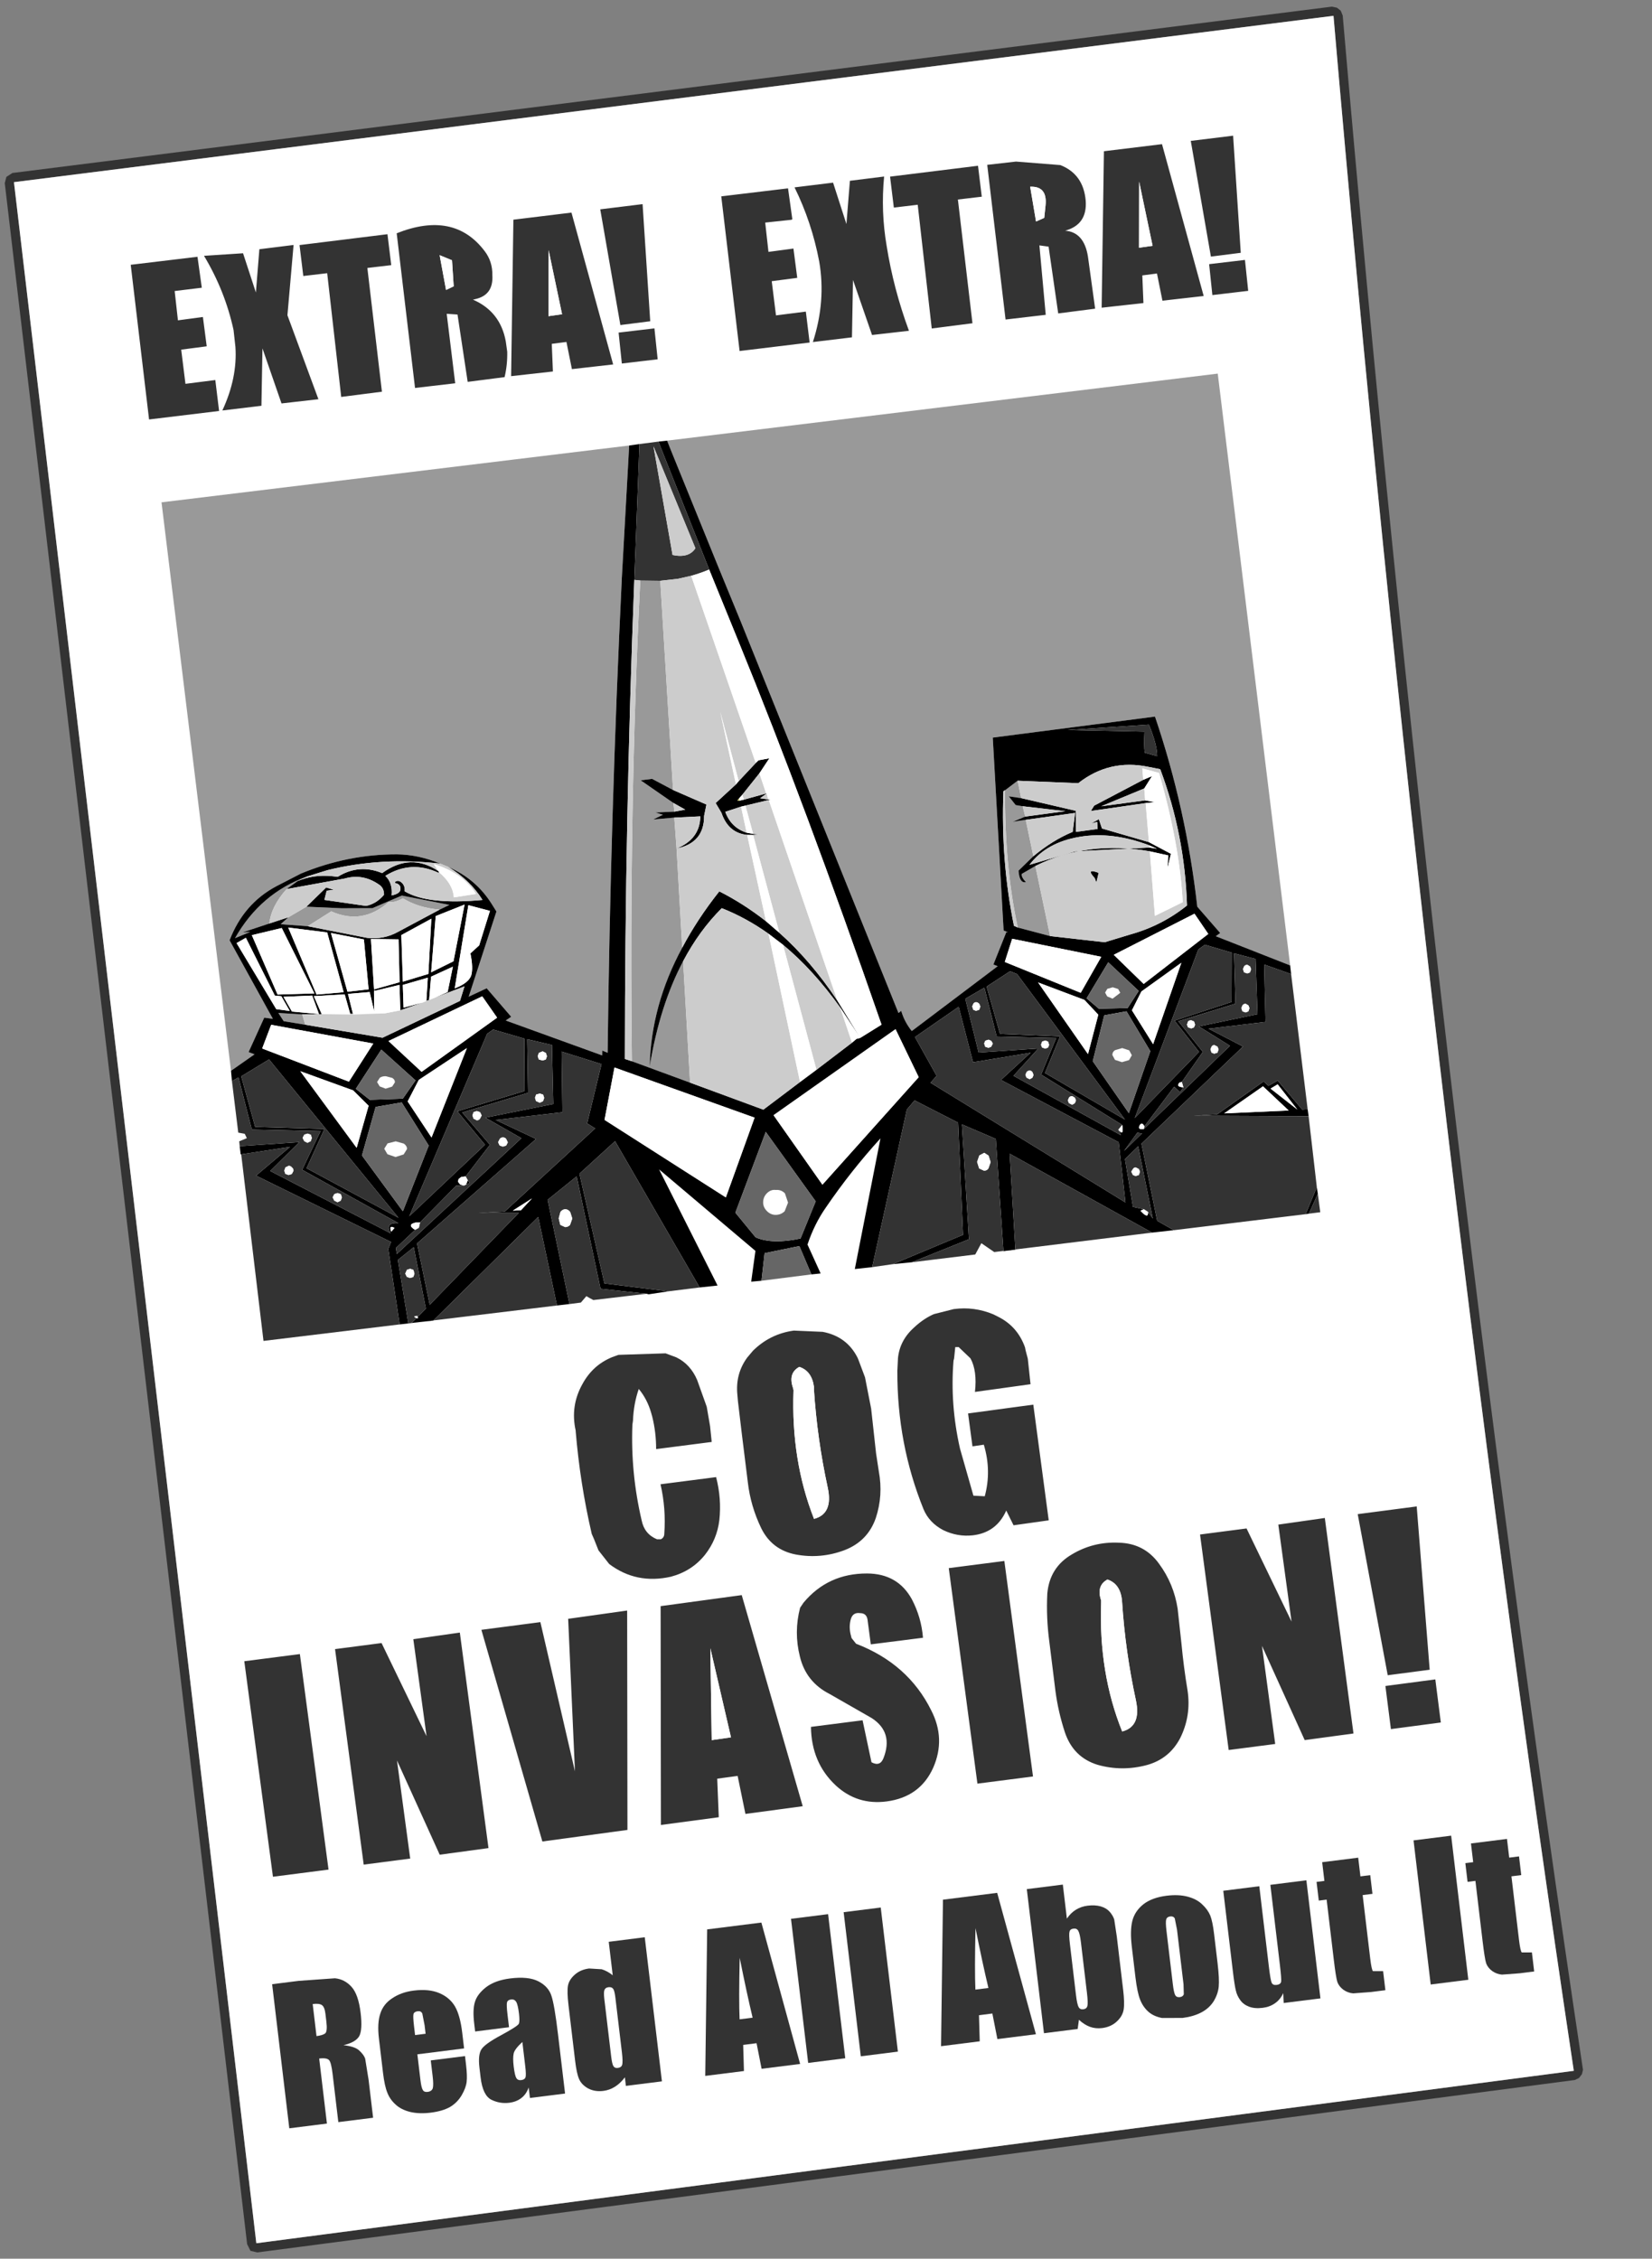 <?xml version="1.0" encoding="UTF-8" standalone="no"?>
<svg xmlns:xlink="http://www.w3.org/1999/xlink" height="208.6px" width="152.55px" xmlns="http://www.w3.org/2000/svg">
  <rect width="100%" height="100%" fill="#808080" stroke="none"/>
  <g transform="matrix(1.0, 0.0, 0.0, 1.0, 73.5, 100.0)">
    <use height="179.5" transform="matrix(-1.134, 0.041, 0.041, 1.134, 65.767, -99.975)" width="122.8" xlink:href="#sprite0"/>
    <use height="28.0" transform="matrix(1, 0.018, -0.018, 1, -61.181, -89.296)" width="103.2" xlink:href="#sprite1"/>
    <use height="50.35" transform="matrix(1.047, 0.004, -0.004, 1.047, -50.816, 20.598)" width="105.55" xlink:href="#sprite2"/>
    <use height="90.55" transform="matrix(1, 0.014, -0.014, 1, -58.4, -66.858)" width="107.9" xlink:href="#sprite3"/>
    <use height="13.65" transform="matrix(0.992, -0.125, 0.118, 0.991, -48.37, 83.228)" width="126.8" xlink:href="#text0"/>
  </g>
  <defs>
    <g id="sprite0" transform="matrix(1.0, 0.0, 0.0, 1.0, 61.4, 89.75)">
      <use height="179.5" transform="matrix(1.0, 0.0, 0.0, 1.0, -61.4, -89.75)" width="122.8" xlink:href="#shape0"/>
    </g>
    <g id="shape0" transform="matrix(1.0, 0.0, 0.0, 1.0, 61.4, 89.75)">
      <path d="M61.25 -79.8 L61.4 -79.3 47.75 89.05 47.5 89.6 46.95 89.75 -60.7 79.6 -61.05 79.45 -61.3 79.15 -61.4 78.8 Q-52.25 -2.0 -47.9 -89.0 L-47.75 -89.4 -47.45 -89.65 -47.05 -89.75 60.75 -80.1 61.25 -79.8 M60.65 -79.35 L-47.15 -89.0 Q-51.5 -1.95 -60.65 78.85 L47.0 89.0 60.65 -79.35" fill="#333333" fill-rule="evenodd" stroke="none"/>
      <path d="M60.65 -79.35 L47.0 89.0 -60.65 78.85 Q-51.5 -1.95 -47.15 -89.0 L60.65 -79.35" fill="#ffffff" fill-rule="evenodd" stroke="none"/>
    </g>
    <g id="sprite1" transform="matrix(1.0, 0.0, 0.0, 1.0, 51.6, 14.0)">
      <use height="28.0" transform="matrix(1.0, 0.0, 0.0, 1.0, -51.6, -14.0)" width="103.2" xlink:href="#shape1"/>
    </g>
    <g id="shape1" transform="matrix(1.0, 0.0, 0.0, 1.0, 51.6, 14.0)">
      <path d="M51.6 0.3 L48.3 0.75 47.95 -2.1 51.25 -2.55 51.6 0.3 M50.85 -3.2 L48.1 -2.8 46.05 -13.45 49.95 -14.0 50.85 -3.2 M31.9 -5.75 L32.65 -6.1 32.75 -7.25 Q32.9 -9.05 31.3 -8.95 L31.9 -5.75 M34.05 -11.0 Q36.2 -10.2 36.45 -7.75 36.65 -5.55 34.6 -4.95 36.35 -4.85 36.75 -2.6 L37.5 2.2 34.1 2.7 33.1 -3.45 32.25 -3.55 32.95 2.85 29.25 3.35 27.3 -10.9 29.95 -11.25 34.05 -11.0 M43.4 -13.1 L47.5 0.85 43.7 1.35 43.15 -1.15 41.8 -0.95 41.95 1.6 38.1 2.1 38.05 -12.35 43.4 -13.1 M17.8 -9.65 Q17.55 -6.4 18.15 -3.25 18.85 0.7 20.35 4.55 L16.95 5.0 15.1 -0.05 15.1 5.25 11.5 5.75 Q12.65 1.95 11.95 -1.7 11.2 -5.3 9.55 -8.5 L13.1 -9.0 14.4 -5.2 14.65 -9.2 17.8 -9.65 M18.75 -6.8 L18.35 -9.65 26.45 -10.8 26.85 -7.95 24.65 -7.65 26.2 3.75 22.45 4.3 20.95 -7.1 18.75 -6.8 M9.3 -5.5 L6.9 -5.2 7.25 -2.5 9.55 -2.85 9.95 -0.15 7.6 0.2 8.05 3.35 10.8 2.95 11.2 5.8 4.75 6.7 2.8 -7.55 8.95 -8.4 9.4 -5.55 9.3 -5.5 M42.7 -3.7 L41.35 -9.6 41.45 -3.5 42.7 -3.7 M-4.45 -6.7 L-3.55 4.1 -6.3 4.5 -8.35 -6.15 -4.45 -6.7 M-12.6 6.35 L-12.45 8.9 -16.3 9.4 -16.35 -5.05 -11.0 -5.8 -6.9 8.15 -10.7 8.65 -11.25 6.15 -12.6 6.35 M-19.75 2.35 L-19.95 2.4 Q-17.4 3.45 -16.85 6.2 L-16.7 7.15 Q-16.65 8.35 -16.9 9.5 L-20.3 10.0 -21.35 3.8 -22.35 3.75 -21.45 10.15 -25.15 10.65 -27.1 -3.6 Q-21.85 -5.8 -18.95 -2.1 -18.2 -1.15 -18.2 0.1 -18.05 1.95 -19.75 2.35 M-13.05 -2.3 L-12.95 3.8 -11.7 3.6 -13.05 -2.3 M-29.75 -0.35 L-28.2 11.05 -31.95 11.6 -33.45 0.2 -35.65 0.5 -36.05 -2.35 -27.95 -3.5 -27.55 -0.65 -29.75 -0.35 M-22.45 1.55 L-21.75 1.2 -21.95 -1.2 -23.1 -1.65 -22.45 1.55 M-3.15 4.75 L-2.8 7.6 -6.1 8.05 -6.45 5.2 -3.15 4.75 M-37.05 4.15 L-34.05 11.85 -37.45 12.3 -39.3 7.25 -39.3 12.55 -42.9 13.05 Q-41.55 10.0 -41.8 7.15 L-42.0 5.6 Q-42.85 2.0 -44.85 -1.2 L-41.25 -1.5 -40.0 2.1 -39.75 -1.9 -36.6 -2.35 -37.05 4.15 M-44.85 4.45 L-44.45 7.15 -46.8 7.5 -46.35 10.65 -43.6 10.25 -43.2 13.1 -49.65 14.0 -51.6 -0.25 -45.45 -1.1 -45.0 1.75 -47.5 2.1 -47.15 4.8 -44.85 4.45" fill="#333333" fill-rule="evenodd" stroke="none"/>
      <path d="M31.9 -5.75 L31.3 -8.95 Q32.9 -9.05 32.75 -7.25 L32.65 -6.1 31.9 -5.75 M42.7 -3.7 L41.45 -3.5 41.35 -9.6 42.7 -3.7 M-13.05 -2.3 L-11.7 3.6 -12.95 3.8 -13.05 -2.3 M-22.45 1.55 L-23.1 -1.65 -21.95 -1.2 -21.75 1.2 -22.45 1.55" fill="#ffffff" fill-rule="evenodd" stroke="none"/>
    </g>
    <g id="sprite2" transform="matrix(1.0, 0.0, 0.0, 1.0, 52.75, 25.15)">
      <use height="50.35" transform="matrix(1.0, 0.0, 0.0, 1.0, -52.75, -25.15)" width="105.55" xlink:href="#shape2"/>
    </g>
    <g id="shape2" transform="matrix(1.0, 0.0, 0.0, 1.0, 52.75, 25.15)">
      <path d="M42.5 -6.8 L45.1 12.2 40.8 12.8 37.0 4.5 38.2 13.15 34.1 13.7 31.5 -5.3 35.6 -5.85 39.6 2.35 38.4 -6.2 42.5 -6.8 M50.6 -7.85 L51.8 6.55 48.1 7.05 45.4 -7.15 50.6 -7.85 M7.95 -24.65 L9.7 -25.1 Q11.5 -25.35 13.2 -24.65 L13.7 -24.4 Q15.35 -23.55 16.0 -21.75 L16.05 -21.5 16.25 -20.75 16.5 -18.5 11.6 -17.8 Q11.8 -19.65 11.2 -20.75 L11.1 -20.85 10.15 -21.75 9.85 -21.75 9.75 -20.75 9.7 -20.55 Q9.4 -16.7 10.3 -12.8 L11.5 -8.65 12.5 -8.6 Q13.1 -10.85 12.4 -13.15 L11.4 -13.0 11.0 -15.9 16.75 -16.7 18.15 -6.5 15.05 -6.05 14.4 -7.35 Q13.55 -5.4 11.45 -5.15 10.1 -5.0 8.85 -5.6 7.6 -6.25 7.1 -7.45 4.75 -13.2 4.75 -19.6 L4.75 -19.65 4.8 -20.75 Q4.95 -22.35 6.25 -23.5 7.05 -24.25 7.95 -24.65 M-4.4 -17.85 Q-4.6 -11.7 -2.55 -6.55 -0.85 -7.0 -1.35 -9.3 -2.3 -13.6 -2.6 -17.95 L-2.6 -18.2 Q-2.8 -19.6 -3.9 -19.95 -4.9 -19.4 -4.45 -18.1 L-4.4 -17.9 -4.4 -17.85 M1.35 -20.5 L1.9 -19.05 2.45 -16.3 2.9 -12.35 3.15 -10.75 Q3.55 -8.65 2.9 -6.65 2.2 -4.6 0.15 -3.8 -1.95 -3.0 -4.15 -3.4 -6.25 -3.8 -7.2 -5.7 -8.15 -7.65 -8.4 -9.75 L-8.95 -14.05 -9.3 -16.9 -9.35 -17.45 Q-9.55 -19.3 -8.5 -20.75 L-8.0 -21.35 Q-6.5 -22.85 -4.4 -23.15 L-1.85 -23.05 Q0.3 -22.65 1.25 -20.75 L1.35 -20.5 M23.35 -1.3 Q22.35 -0.75 22.8 0.55 L22.8 0.75 Q22.6 6.95 24.7 12.1 26.4 11.65 25.9 9.35 24.95 5.05 24.65 0.7 24.55 -0.9 23.35 -1.3 M29.9 4.35 Q30.1 6.4 30.45 8.45 30.8 10.7 29.8 12.7 28.85 14.5 26.9 15.05 24.7 15.65 22.55 15.05 20.4 14.4 19.65 12.2 19.05 10.4 18.8 8.55 L18.25 4.25 Q17.95 2.1 18.05 -0.05 18.25 -2.35 20.2 -3.5 22.1 -4.65 24.35 -4.55 26.6 -4.5 27.9 -2.7 29.2 -0.95 29.55 1.25 L29.9 4.35 M11.95 16.75 L9.35 -2.25 14.25 -2.9 16.85 16.1 11.95 16.75 M6.1 0.5 Q6.95 2.1 7.1 3.9 L2.5 4.5 2.2 2.3 Q2.1 1.75 1.55 1.75 0.85 1.65 0.7 2.4 0.55 3.05 0.75 3.75 L0.8 3.95 1.2 4.45 Q5.8 6.2 7.85 10.3 9.15 12.8 8.05 15.35 6.9 17.95 3.95 18.35 1.35 18.7 -0.55 16.95 -2.7 14.95 -2.75 11.8 L1.8 11.2 2.6 14.9 Q3.35 15.3 3.65 14.55 4.55 12.25 2.6 11.0 L-1.1 8.9 Q-3.2 7.85 -3.75 5.6 -4.3 3.45 -3.75 1.3 L-3.45 0.85 Q-1.3 -1.75 2.15 -1.75 4.85 -1.75 6.1 0.5 M-8.5 19.5 L-9.2 16.15 -11.0 16.4 -10.85 19.8 -15.95 20.5 -16.05 1.2 -8.9 0.2 -3.45 18.8 -8.5 19.5 M52.8 11.2 L48.4 11.8 47.9 8.0 52.3 7.4 52.8 11.2 M-12.9 -18.75 L-12.05 -16.4 -11.75 -14.7 -11.6 -13.3 -16.5 -12.65 Q-16.5 -14.1 -16.85 -15.5 L-16.95 -15.85 Q-17.3 -17.05 -18.05 -17.95 -18.5 -16.65 -18.55 -15.15 L-18.6 -14.8 Q-18.75 -10.55 -17.75 -6.35 -17.5 -5.15 -16.4 -4.7 L-16.05 -4.7 Q-15.75 -4.85 -15.75 -5.2 -15.6 -7.4 -16.1 -9.55 L-11.2 -10.2 Q-10.7 -8.3 -10.9 -6.4 -11.1 -4.7 -12.15 -3.35 -13.3 -1.9 -15.15 -1.4 -18.2 -0.7 -20.6 -2.5 L-21.55 -3.7 -21.95 -4.7 -22.15 -5.15 Q-23.2 -9.6 -23.6 -14.2 L-23.6 -14.25 Q-24.1 -16.45 -23.0 -18.4 -22.1 -20.05 -20.4 -20.75 L-19.85 -20.95 -15.7 -21.1 -14.75 -20.75 Q-13.5 -20.15 -12.9 -18.75 M-52.75 6.2 L-47.85 5.55 -45.25 24.55 -50.15 25.2 -52.75 6.2 M-19.0 1.6 L-18.9 20.95 -26.4 22.0 -31.85 3.35 -26.65 2.65 -23.55 15.8 -24.2 2.35 -19.0 1.6 M-9.8 12.75 L-11.65 4.9 -11.5 13.0 -9.8 12.75 M-40.65 4.55 L-36.65 12.75 -37.85 4.2 -33.75 3.6 -31.15 22.6 -35.45 23.2 -39.25 14.9 -38.05 23.55 -42.15 24.1 -44.75 5.1 -40.65 4.55" fill="#333333" fill-rule="evenodd" stroke="none"/>
      <path d="M-4.4 -17.85 L-4.4 -17.9 -4.45 -18.1 Q-4.9 -19.4 -3.9 -19.95 -2.8 -19.6 -2.6 -18.2 L-2.6 -17.95 Q-2.3 -13.6 -1.35 -9.3 -0.85 -7.0 -2.55 -6.55 -4.6 -11.7 -4.4 -17.85 M23.35 -1.3 Q24.55 -0.9 24.65 0.7 24.95 5.05 25.9 9.35 26.4 11.65 24.7 12.1 22.6 6.95 22.8 0.75 L22.8 0.55 Q22.35 -0.75 23.35 -1.3 M-9.8 12.75 L-11.5 13.0 -11.65 4.9 -9.8 12.75" fill="#ffffff" fill-rule="evenodd" stroke="none"/>
    </g>
    <g id="sprite3" transform="matrix(1.0, 0.0, 0.0, 1.0, 53.95, 45.3)">
      <use height="90.55" transform="matrix(1.0, 0.0, 0.0, 1.0, -53.95, -45.3)" width="107.9" xlink:href="#shape3"/>
    </g>
    <g id="shape3" transform="matrix(1.0, 0.0, 0.0, 1.0, 53.95, 45.3)">
      <path d="M50.85 9.25 L43.95 6.65 44.35 6.35 42.2 3.95 Q41.05 -5.1 38.05 -13.55 L23.1 -11.4 24.35 6.4 24.75 6.55 24.6 6.55 23.45 9.55 23.85 9.7 16.0 15.8 Q15.35 15.0 15.05 14.1 L15.0 13.95 14.75 14.15 -0.3 -21.75 -2.5 -26.9 -7.0 -37.55 -7.35 -38.4 43.4 -45.3 50.85 9.25 M-4.4 20.85 L-9.8 18.95 Q-10.4 -4.4 -9.65 -25.45 L-7.8 -25.45 -6.35 -6.15 -8.3 -7.15 -9.35 -7.0 -6.3 -4.95 -6.2 -4.15 -7.95 -4.05 -7.25 -3.85 -8.15 -3.4 -6.2 -3.6 -5.95 -0.75 -5.3 8.4 Q-8.1 13.75 -8.15 19.4 -7.3 13.75 -5.2 9.65 L-4.4 20.85 M-10.85 -37.9 L-10.9 -36.6 -11.35 -25.75 Q-12.1 -3.9 -12.05 18.2 L-12.55 18.0 -12.55 18.45 -21.5 15.35 -21.0 15.0 -23.3 12.4 -24.95 13.2 -22.5 5.3 -22.95 4.6 Q-24.45 2.3 -27.0 1.25 L-27.75 0.95 Q-29.75 0.15 -31.75 0.15 -36.3 0.2 -40.6 2.05 L-42.85 3.25 Q-45.85 4.9 -47.1 8.3 L-43.0 15.5 -43.8 15.4 -45.2 18.6 -44.65 18.8 -46.8 20.35 -53.95 -32.05 -10.85 -37.9 M-40.9 2.75 L-41.9 3.5 Q-43.3 5.1 -43.45 6.7 L-45.9 7.55 -45.2 7.5 -46.6 8.1 Q-44.3 3.9 -40.0 2.3 L-40.9 2.75 M-40.05 5.1 L-36.8 5.2 -33.95 5.15 -31.25 3.95 -26.85 4.75 -27.75 5.2 Q-29.75 5.05 -31.15 4.2 -31.95 4.65 -32.45 4.55 -34.85 6.75 -37.75 5.5 L-39.9 6.9 -42.4 6.75 -41.7 6.1 -40.05 5.1 M28.65 6.85 L25.65 6.1 Q24.35 0.45 24.3 -6.55 L25.45 -7.45 25.8 -5.85 24.65 -6.0 25.3 -5.2 25.95 -5.1 26.2 -4.15 25.05 -3.65 26.25 -3.85 27.0 -0.5 25.65 0.85 Q25.75 2.05 26.35 1.9 25.9 1.45 25.95 1.15 L27.2 0.4 28.65 6.85 M-40.0 16.0 L-42.0 15.7 -42.5 14.95 -40.3 15.05 -40.0 16.0 M-5.95 -0.75 L-6.0 -0.75 -5.95 -0.75" fill="#999999" fill-rule="evenodd" stroke="none"/>
      <path d="M30.0 -12.2 L37.1 -12.15 Q37.05 -10.85 37.15 -10.2 L38.3 -9.9 Q38.3 -10.9 37.5 -12.8 L30.0 -12.2 M-7.35 -38.4 L-7.0 -37.55 -2.5 -26.9 -0.3 -21.75 14.75 14.15 15.0 13.95 15.05 14.1 Q15.35 15.0 16.0 15.8 L23.85 9.7 23.45 9.55 24.6 6.55 24.75 6.55 24.35 6.4 23.1 -11.4 38.05 -13.55 Q41.05 -5.1 42.2 3.95 L44.35 6.35 43.95 6.65 50.85 9.25 50.95 10.05 48.45 9.2 48.65 14.5 43.4 15.2 46.6 16.8 37.35 25.9 38.9 33.0 40.45 33.85 38.45 34.1 25.2 27.0 25.85 35.85 24.75 36.0 23.9 25.65 20.75 24.35 21.55 34.95 16.3 37.15 14.55 37.35 21.0 34.55 20.4 24.2 16.35 22.2 15.65 23.05 12.65 37.65 11.05 37.85 13.25 25.75 Q10.55 28.8 8.3 32.2 7.25 33.75 6.65 35.65 L7.9 38.3 7.05 38.4 5.9 35.8 2.7 36.5 2.45 39.05 1.5 39.15 1.85 36.3 -7.15 28.9 -1.6 39.55 -3.25 39.75 -11.25 26.35 -14.5 29.4 -12.05 39.5 -6.15 40.15 -7.95 40.45 -8.15 40.4 -12.4 40.0 -14.75 29.65 -17.4 31.85 -15.25 41.45 -16.4 41.6 -18.25 33.45 -27.8 43.15 -29.8 43.4 -29.35 42.95 Q-29.15 43.0 -29.25 42.85 L-28.5 42.05 -29.7 36.4 -31.15 37.6 -30.1 43.45 -30.9 43.55 -32.05 36.6 -31.8 35.95 -44.35 30.0 -41.25 27.3 -45.75 28.05 -45.8 28.05 -45.9 27.3 -40.4 26.85 -43.05 29.55 -31.85 35.15 Q-32.45 34.15 -31.15 34.2 L-40.1 29.4 -38.45 25.8 -44.8 25.75 -46.1 20.95 -46.7 21.3 -46.8 20.35 -44.65 18.8 -45.2 18.6 -43.8 15.4 -43.0 15.5 -47.1 8.3 Q-45.85 4.9 -42.85 3.25 L-40.6 2.05 Q-36.3 0.2 -31.75 0.15 -29.75 0.15 -27.75 0.95 -33.2 0.4 -38.15 1.7 L-40.0 2.3 Q-44.3 3.9 -46.6 8.1 L-45.2 7.5 -45.9 7.55 -43.45 6.7 -41.7 6.1 -42.4 6.75 -39.9 6.9 -34.4 7.9 Q-32.85 8.05 -31.55 7.3 L-27.75 5.2 -26.85 4.75 -31.25 3.95 -33.95 5.15 -36.8 5.2 -40.05 5.1 -38.25 3.3 -37.55 3.5 -38.2 3.6 -38.4 4.45 -34.55 4.95 Q-33.6 4.75 -32.9 3.9 -32.9 3.25 -33.4 2.95 -34.9 1.95 -36.55 2.45 L-41.9 3.5 -40.9 2.75 Q-39.45 2.1 -37.7 2.25 L-37.2 2.3 Q-35.25 1.05 -33.1 1.9 -30.5 -0.05 -27.9 1.65 L-27.85 1.75 -27.9 1.8 Q-30.45 0.65 -32.8 2.15 -32.1 2.8 -32.2 3.95 -31.5 3.8 -31.4 3.45 -31.3 2.9 -31.9 2.8 L-31.9 2.7 Q-31.65 2.5 -31.35 2.7 -30.95 3.0 -31.0 3.55 -28.85 4.8 -23.8 4.25 -24.95 2.45 -27.0 1.25 -24.45 2.3 -22.95 4.6 L-22.5 5.3 -24.95 13.2 -23.3 12.4 -21.0 15.0 -21.5 15.35 -12.55 18.45 -12.55 18.0 -12.05 18.2 Q-12.1 -3.9 -11.35 -25.75 L-10.9 -36.6 -10.85 -37.9 -9.9 -38.05 -10.1 -29.45 -10.2 -25.5 Q-10.75 -3.35 -10.45 18.75 L-9.8 18.95 -4.4 20.85 2.4 23.25 5.75 20.65 7.25 19.5 10.5 16.95 10.9 16.6 11.25 16.5 13.2 15.25 Q5.9 -4.9 -0.5 -19.95 L-3.3 -26.55 -7.8 -37.45 -8.15 -38.3 -7.35 -38.4 M2.3 -5.95 L1.7 -5.5 2.45 -5.4 2.7 -5.4 2.5 -5.35 0.35 -4.8 -0.05 -4.7 -1.5 -4.2 Q-0.95 -2.75 0.5 -2.3 L1.1 -2.2 1.65 -2.15 1.1 -2.1 0.55 -2.1 Q-1.2 -2.25 -1.85 -4.1 L-2.4 -5.0 -0.55 -6.75 -0.3 -7.05 1.25 -8.75 1.5 -9.0 2.5 -9.2 1.6 -7.8 0.05 -5.8 -0.25 -5.45 -0.4 -5.25 -0.2 -5.25 0.2 -5.35 2.25 -5.95 2.3 -5.95 M2.4 5.85 L3.65 6.9 Q6.6 9.45 9.1 13.1 L11.25 16.5 9.35 13.7 Q6.8 10.25 4.0 8.0 L2.65 7.0 Q0.55 5.55 -1.7 4.7 -3.75 6.8 -5.2 9.65 -7.3 13.75 -8.15 19.4 -8.1 13.75 -5.3 8.4 -3.95 5.75 -1.95 3.15 0.3 4.25 2.4 5.85 M28.65 6.85 L33.7 7.35 36.05 6.6 Q38.95 5.75 41.25 3.85 40.95 -2.7 38.6 -8.7 L37.5 -8.9 Q33.9 -9.6 31.05 -7.3 L25.45 -7.45 24.3 -6.55 24.2 -6.5 24.15 -6.45 Q24.0 0.05 25.3 5.95 L25.65 6.1 28.65 6.85 M25.8 -5.85 L30.85 -4.75 30.9 -2.8 32.9 -3.1 32.85 -3.75 32.3 -3.6 33.0 -4.0 33.3 -3.15 37.65 -1.95 39.7 -0.9 39.4 0.4 39.45 -0.75 37.75 -1.1 Q31.95 -2.05 27.2 0.4 L25.95 1.15 Q25.9 1.45 26.35 1.9 25.75 2.05 25.65 0.85 L27.0 -0.5 Q28.75 -2.0 30.6 -2.8 L30.8 -4.55 26.25 -3.85 25.05 -3.65 26.2 -4.15 29.9 -4.7 25.95 -5.1 25.3 -5.2 24.65 -6.0 25.8 -5.85 M37.3 -5.55 L32.25 -4.75 32.55 -5.25 37.05 -7.7 37.85 -8.05 37.15 -6.9 33.2 -5.2 37.25 -5.8 38.15 -5.65 37.3 -5.55 M32.85 1.85 L32.7 1.45 Q31.8 0.5 33.05 0.95 L32.85 1.85 M37.7 -1.45 L38.4 -1.35 37.7 -1.65 Q34.25 -2.9 31.25 -2.35 28.2 -1.8 26.65 0.3 L30.85 -1.0 37.7 -1.45 M25.0 10.15 L22.85 11.6 24.15 15.95 29.7 16.1 28.35 19.5 35.8 23.7 25.65 10.4 25.0 10.15 M24.5 9.3 L31.55 12.05 33.4 8.7 25.15 7.15 24.5 9.3 M33.25 13.5 L35.9 13.4 36.9 11.8 34.05 9.2 32.1 12.55 33.25 13.5 M31.9 12.7 L27.6 11.15 32.3 17.7 33.2 14.05 31.9 12.7 M35.8 13.7 L33.75 14.1 32.75 18.35 36.15 23.1 38.05 17.35 35.8 13.7 M34.55 8.5 L37.35 11.15 43.25 6.45 41.95 4.6 34.55 8.5 M40.8 9.15 L37.15 11.85 36.3 13.6 38.3 16.7 40.8 9.15 M35.55 24.2 L28.0 19.65 29.35 16.25 23.85 16.2 22.65 11.7 20.9 12.75 22.2 17.7 27.7 17.25 25.45 19.8 35.45 25.15 35.2 24.65 Q35.75 25.3 35.55 24.2 M45.45 8.15 L42.95 7.45 42.35 7.9 36.7 23.55 42.55 17.35 40.25 14.5 45.5 12.7 45.45 8.15 M37.55 24.55 L45.4 16.75 42.5 15.0 47.9 13.8 47.65 8.7 45.65 8.2 45.85 12.85 40.6 14.55 42.9 17.35 41.0 20.15 40.8 20.2 Q40.4 20.6 41.15 20.65 L40.85 21.1 40.3 20.6 37.6 24.3 Q37.4 23.9 37.2 24.15 36.9 24.65 37.55 24.55 M-39.2 13.1 L-42.3 7.1 -45.05 7.8 -42.6 13.25 -39.2 13.1 M-42.05 13.45 L-41.25 14.8 -38.75 15.0 -39.4 13.3 -42.05 13.45 M-42.85 13.35 L-45.6 8.05 -46.45 8.55 -42.7 14.6 -41.45 14.75 -42.25 13.4 -42.85 13.35 M-6.35 -6.15 L-3.25 -4.85 -3.45 -3.8 Q-3.4 -1.3 -5.95 -0.75 -3.8 -1.65 -3.8 -3.75 L-6.2 -3.6 -8.15 -3.4 -7.25 -3.85 -7.95 -4.05 -6.2 -4.15 -5.2 -4.35 -6.3 -4.95 -9.35 -7.0 -8.3 -7.15 -6.35 -6.15 M-37.75 7.5 L-36.15 12.9 -34.2 12.65 -34.7 8.05 -37.75 7.5 M-31.25 14.55 L-31.35 12.2 -33.7 12.8 -33.7 12.95 -33.65 14.7 -34.1 12.9 -36.1 13.1 -35.6 15.0 -32.7 14.85 -40.3 15.05 -42.5 14.95 -42.0 15.7 -40.0 16.0 -32.85 17.1 -25.75 13.6 -25.35 12.25 -28.1 13.35 -26.9 12.8 -26.45 10.45 -28.45 11.4 -28.6 13.55 -28.85 13.65 -28.75 11.5 -31.05 12.2 -30.95 14.3 -29.2 13.8 -31.25 14.55 M-36.5 12.95 L-38.1 7.45 -41.7 7.05 -39.0 13.2 -36.5 12.95 M-33.7 12.75 L-33.7 12.8 -33.6 12.7 -33.7 12.75 M-31.35 11.95 L-31.5 8.0 -34.05 8.0 -33.7 12.65 -31.35 11.95 M-31.05 11.9 L-28.7 11.15 -28.5 6.05 -31.25 7.6 -31.05 11.9 M-28.1 5.8 L-28.45 11.0 -26.4 9.95 -25.45 4.7 -28.1 5.8 M-24.85 9.2 L-24.05 8.45 -23.1 5.25 -25.1 4.75 -26.25 12.45 Q-25.0 11.95 -24.75 11.25 -24.55 10.55 -24.85 9.2 M-5.95 -0.75 L-6.0 -0.75 -5.95 -0.75 M-39.25 13.35 L-38.5 15.0 -35.85 15.0 -36.4 13.15 -39.25 13.35 M-29.6 34.8 L-31.35 36.5 -31.25 37.05 -19.9 26.2 -23.25 24.35 -17.0 23.0 -17.2 17.55 -19.5 17.05 -19.35 22.0 -25.4 23.9 -22.8 26.85 -25.0 29.8 -25.4 29.85 -25.65 30.05 -25.7 30.3 -25.5 30.55 -25.15 30.65 -25.85 30.65 -29.15 34.1 -29.45 34.1 Q-30.45 34.3 -29.6 34.8 M-24.8 30.15 L-24.6 30.4 -24.95 30.55 -24.8 30.15 M-16.3 18.15 L-16.15 23.75 -22.3 24.55 -18.55 26.25 -29.4 36.05 -28.15 41.7 -20.05 33.1 -23.8 33.15 -21.35 33.0 -13.1 25.2 -13.85 24.75 -12.6 19.25 -16.3 18.15 M-12.25 24.4 L-0.95 31.4 1.6 24.0 -11.4 19.55 -12.25 24.4 M-19.75 17.0 L-22.65 16.2 -23.2 16.6 -30.15 33.55 -23.25 26.85 -25.85 23.8 -19.7 21.85 -19.75 17.0 M-32.3 17.4 L-29.2 20.2 -22.3 15.1 -23.7 13.15 -32.3 17.4 M-28.2 26.25 L-25.05 17.95 -29.45 20.95 -30.45 22.95 -28.2 26.25 M-34.05 23.4 L-35.5 22.0 -40.4 20.3 -35.1 27.3 -34.05 23.4 M-33.95 22.85 L-30.9 22.7 -29.75 21.0 -32.95 18.2 -35.25 21.85 -33.95 22.85 M-31.0 23.05 L-33.4 23.5 -34.6 28.0 -30.75 33.1 -28.45 27.0 -31.0 23.05 M-33.7 17.65 L-43.15 16.05 -43.95 18.25 -35.9 21.2 -33.7 17.65 M-31.5 34.65 Q-32.05 34.35 -31.8 35.0 L-31.5 34.65 M-19.85 32.85 L-18.85 31.75 -20.6 32.9 -19.85 32.85 M-44.5 25.5 L-38.1 25.6 -39.7 29.25 -31.15 33.7 -43.3 19.25 -45.85 20.85 -44.5 25.5 M52.75 23.15 L42.15 23.25 44.3 23.1 48.55 20.0 49.0 20.4 49.85 19.9 52.15 22.55 52.65 22.5 52.75 23.15 M53.6 29.7 L53.7 30.3 52.9 32.15 52.6 32.2 53.6 29.7 M49.2 20.65 L51.7 22.55 49.85 20.25 49.2 20.65 M48.5 20.45 L44.95 23.0 50.9 22.65 48.5 20.45 M37.4 24.95 L36.95 24.9 35.75 26.6 37.4 24.95 M24.3 20.2 L27.0 17.65 21.7 18.6 20.3 13.5 16.3 16.35 18.35 19.9 17.8 20.55 35.95 31.35 35.25 25.8 24.3 20.2 M37.65 31.95 L37.35 32.1 Q38.1 32.9 38.05 32.2 L38.5 32.8 37.05 26.15 35.85 27.35 36.65 31.75 37.65 31.95 M16.7 20.05 L14.5 15.65 3.35 23.75 7.95 30.1 16.7 20.05 M6.0 35.1 L7.35 31.65 2.65 25.3 -0.05 32.8 1.85 35.05 Q3.4 35.7 6.0 35.1" fill="#000000" fill-rule="evenodd" stroke="none"/>
      <path d="M30.0 -12.2 L37.5 -12.8 Q38.3 -10.9 38.3 -9.9 L37.15 -10.2 Q37.05 -10.85 37.1 -12.15 L30.0 -12.2 M-8.15 -38.3 L-7.8 -37.45 -3.3 -26.55 Q-4.1 -26.2 -4.95 -25.95 L-6.2 -25.65 -7.8 -25.45 -9.65 -25.45 -10.2 -25.5 -10.1 -29.45 -9.9 -38.05 -8.15 -38.3 M-46.7 21.3 L-46.1 20.95 -44.8 25.75 -38.45 25.8 -40.1 29.4 -31.15 34.2 Q-32.45 34.15 -31.85 35.15 L-43.05 29.55 -40.4 26.85 -45.9 27.3 -45.95 26.85 -45.25 26.55 -45.45 26.15 -46.05 26.05 -46.7 21.3 M-45.75 28.05 L-41.25 27.3 -44.35 30.0 -31.8 35.95 -32.05 36.6 -30.9 43.55 -43.45 45.25 -45.75 28.05 M-30.1 43.45 L-31.15 37.6 -29.7 36.4 -28.5 42.05 -29.25 42.85 -29.25 42.75 Q-29.8 42.75 -29.35 42.95 L-29.8 43.4 -27.8 43.15 -18.25 33.45 -16.4 41.6 -30.1 43.45 M-15.25 41.45 L-17.4 31.85 -14.75 29.65 -12.4 40.0 -8.15 40.4 -13.05 41.05 Q-13.35 40.9 -13.7 40.7 L-14.2 41.3 -15.25 41.45 M-6.15 40.15 L-12.05 39.5 -14.5 29.4 -11.25 26.35 -3.25 39.75 -6.15 40.15 M12.65 37.65 L15.65 23.05 16.35 22.2 20.4 24.2 21.0 34.55 14.55 37.35 12.65 37.65 M16.3 37.15 L21.55 34.95 20.75 24.35 23.9 25.65 24.75 36.0 25.85 35.85 25.2 27.0 38.45 34.1 23.9 36.1 22.7 35.3 22.15 36.35 16.3 37.15 M40.45 33.85 L38.9 33.0 37.35 25.9 46.6 16.8 43.4 15.2 48.65 14.5 48.45 9.2 50.95 10.05 52.65 22.5 52.15 22.55 49.85 19.9 49.0 20.4 48.55 20.0 44.3 23.1 42.15 23.25 52.75 23.15 53.6 29.7 52.6 32.2 40.45 33.85 M21.55 13.45 L21.65 13.75 21.9 13.85 22.2 13.75 22.3 13.45 22.2 13.2 Q22.05 13.05 21.9 13.05 21.75 13.05 21.65 13.2 L21.55 13.45 M25.0 10.15 L25.65 10.4 35.8 23.7 28.35 19.5 29.7 16.1 24.15 15.95 22.85 11.6 25.0 10.15 M41.8 14.45 Q41.6 14.45 41.5 14.55 L41.4 14.85 41.5 15.1 41.8 15.2 42.05 15.1 42.15 14.85 42.05 14.55 41.8 14.45 M35.2 24.65 L35.45 25.15 25.45 19.8 27.7 17.25 22.2 17.7 20.9 12.75 22.65 11.7 23.85 16.2 29.35 16.25 28.0 19.65 35.55 24.2 35.2 24.65 M45.45 8.15 L45.5 12.7 40.25 14.5 42.55 17.35 36.7 23.55 42.35 7.9 42.95 7.45 45.45 8.15 M46.5 13.0 L46.4 13.25 46.5 13.55 46.8 13.65 47.05 13.55 47.15 13.25 47.05 13.0 46.8 12.85 Q46.6 12.85 46.5 13.0 M46.6 9.95 L46.9 10.05 47.15 9.95 47.25 9.65 47.15 9.4 46.9 9.25 Q46.7 9.25 46.6 9.4 L46.5 9.65 46.6 9.95 M41.0 20.15 L42.9 17.35 40.6 14.55 45.85 12.85 45.65 8.2 47.65 8.7 47.9 13.8 42.5 15.0 45.4 16.75 37.55 24.55 37.6 24.3 40.3 20.6 40.85 21.1 41.15 20.65 41.0 20.15 M-4.6 -28.5 L-8.6 -37.85 -6.7 -27.85 Q-5.2 -27.55 -4.6 -28.5 M-17.85 22.45 L-17.95 22.15 -18.25 22.05 -18.6 22.15 -18.7 22.45 -18.6 22.75 -18.25 22.9 -17.95 22.75 -17.85 22.45 M-18.4 18.3 L-18.5 18.6 -18.4 18.9 -18.05 19.0 -17.75 18.9 -17.65 18.6 -17.75 18.3 -18.05 18.15 -18.4 18.3 M-25.0 29.8 L-22.8 26.85 -25.4 23.9 -19.35 22.0 -19.5 17.05 -17.2 17.55 -17.0 23.0 -23.25 24.35 -19.9 26.2 -31.25 37.05 -31.35 36.5 -29.6 34.8 -29.25 34.6 -29.15 34.1 -25.85 30.65 -25.15 30.65 -24.95 30.55 -24.6 30.4 -24.8 30.15 -25.0 29.8 M-16.3 18.15 L-12.6 19.25 -13.85 24.75 -13.1 25.2 -21.35 33.0 -23.8 33.15 -20.05 33.1 -28.15 41.7 -29.4 36.05 -18.55 26.25 -22.3 24.55 -16.15 23.75 -16.3 18.15 M-15.75 32.7 Q-16.0 32.7 -16.2 32.95 L-16.35 33.55 -16.2 34.15 -15.75 34.35 Q-15.5 34.35 -15.3 34.15 L-15.1 33.55 -15.3 32.95 Q-15.5 32.7 -15.75 32.7 M-19.75 17.0 L-19.7 21.85 -25.85 23.8 -23.25 26.85 -30.15 33.55 -23.2 16.6 -22.65 16.2 -19.75 17.0 M-21.6 27.0 L-21.3 26.9 -21.15 26.6 -21.3 26.3 Q-21.4 26.15 -21.6 26.15 -21.8 26.15 -21.9 26.3 L-22.05 26.6 -21.9 26.9 -21.6 27.0 M-24.35 24.45 L-24.05 24.6 Q-23.85 24.6 -23.75 24.45 L-23.6 24.15 -23.75 23.85 -24.05 23.75 -24.35 23.85 -24.45 24.15 -24.35 24.45 M-37.25 31.9 L-37.1 32.2 -36.8 32.35 -36.5 32.2 -36.4 31.9 -36.5 31.6 -36.8 31.5 -37.1 31.6 -37.25 31.9 M-30.45 38.85 L-30.3 39.15 -30.0 39.25 -29.7 39.15 -29.6 38.85 -29.7 38.5 -30.0 38.4 -30.3 38.5 -30.45 38.85 M-44.5 25.5 L-45.85 20.85 -43.3 19.25 -31.15 33.7 -39.7 29.25 -38.1 25.6 -44.5 25.5 M-40.1 26.45 L-39.95 26.75 -39.65 26.9 -39.35 26.75 -39.25 26.45 -39.35 26.15 -39.65 26.05 -39.95 26.15 -40.1 26.45 M-41.05 29.8 L-40.9 29.5 Q-40.9 29.3 -41.05 29.2 -41.15 29.05 -41.35 29.05 L-41.65 29.2 -41.75 29.5 -41.65 29.8 -41.35 29.9 -41.05 29.8 M53.7 30.3 L53.95 32.0 52.9 32.15 53.7 30.3 M44.25 17.4 L44.35 17.1 44.25 16.85 43.95 16.7 Q43.8 16.7 43.7 16.85 L43.6 17.1 43.7 17.4 43.95 17.5 44.25 17.4 M37.4 24.95 L35.75 26.6 36.95 24.9 37.4 24.95 M28.05 16.6 L27.95 16.9 28.05 17.15 28.35 17.25 28.6 17.15 28.7 16.9 28.6 16.6 28.35 16.5 28.05 16.6 M27.3 19.7 L27.2 19.45 Q27.1 19.3 26.95 19.3 26.75 19.3 26.65 19.45 L26.55 19.7 26.65 19.95 26.95 20.1 27.2 19.95 27.3 19.7 M22.7 16.85 L22.8 17.15 23.1 17.25 23.35 17.15 23.5 16.85 23.35 16.6 23.1 16.5 22.8 16.6 22.7 16.85 M30.9 21.6 Q30.7 21.6 30.6 21.75 L30.5 22.0 30.6 22.25 30.9 22.4 31.15 22.25 31.25 22.0 31.15 21.75 30.9 21.6 M24.3 20.2 L35.25 25.8 35.95 31.35 17.8 20.55 18.35 19.9 16.3 16.35 20.3 13.5 21.7 18.6 27.0 17.65 24.3 20.2 M23.25 28.4 L23.45 27.8 23.25 27.2 22.85 26.95 22.4 27.2 22.2 27.8 22.4 28.4 22.85 28.6 Q23.1 28.6 23.25 28.4 M37.15 28.8 L37.25 28.5 37.15 28.25 36.85 28.1 Q36.7 28.1 36.6 28.25 L36.45 28.5 36.6 28.8 36.85 28.9 37.15 28.8 M37.65 31.95 L36.65 31.75 35.85 27.35 37.05 26.15 38.5 32.8 38.05 32.2 37.65 31.95" fill="#333333" fill-rule="evenodd" stroke="none"/>
      <path d="M10.5 16.95 L7.25 19.5 4.0 8.0 Q6.8 10.25 9.35 13.7 L10.5 16.95 M5.75 20.65 L2.4 23.25 -4.4 20.85 -5.2 9.65 Q-3.75 6.8 -1.7 4.7 0.55 5.55 2.65 7.0 L5.75 20.65 M-9.8 18.95 L-10.45 18.75 Q-10.75 -3.35 -10.2 -25.5 L-9.65 -25.45 Q-10.4 -4.4 -9.8 18.95 M-27.0 1.25 Q-24.95 2.45 -23.8 4.25 -28.85 4.8 -31.0 3.55 -30.95 3.0 -31.35 2.7 -31.65 2.5 -31.9 2.7 L-31.9 2.8 Q-31.3 2.9 -31.4 3.45 -31.5 3.8 -32.2 3.95 -32.1 2.8 -32.8 2.15 -30.45 0.65 -27.9 1.8 L-27.85 1.75 Q-26.55 2.8 -26.45 4.05 L-24.4 3.7 Q-25.7 1.75 -28.35 1.0 L-27.9 1.65 Q-30.5 -0.05 -33.1 1.9 -35.25 1.05 -37.2 2.3 L-37.7 2.25 Q-39.45 2.1 -40.9 2.75 L-40.0 2.3 -38.15 1.7 Q-33.2 0.4 -27.75 0.95 L-27.0 1.25 M-41.9 3.5 L-36.55 2.45 Q-34.9 1.95 -33.4 2.95 -32.9 3.25 -32.9 3.9 -33.6 4.75 -34.55 4.95 L-38.4 4.45 -38.2 3.6 -37.55 3.5 -38.25 3.3 -40.05 5.1 -41.7 6.1 -43.45 6.7 Q-43.3 5.1 -41.9 3.5 M-27.75 5.2 L-31.55 7.3 Q-32.85 8.05 -34.4 7.9 L-39.9 6.9 -37.75 5.5 Q-34.85 6.75 -32.45 4.55 -31.95 4.65 -31.15 4.2 -29.75 5.05 -27.75 5.2 M2.45 -5.4 L1.7 -5.5 2.3 -5.95 2.45 -5.4 M2.25 -5.95 L0.2 -5.35 0.05 -5.8 1.6 -7.8 2.25 -5.95 M1.25 -8.75 L-0.3 -7.05 -2.1 -13.45 -0.55 -6.75 -2.4 -5.0 -1.85 -4.1 Q-1.2 -2.25 0.55 -2.1 L2.4 5.85 Q0.3 4.25 -1.95 3.15 -3.95 5.75 -5.3 8.4 L-5.95 -0.75 Q-3.4 -1.3 -3.45 -3.8 L-3.25 -4.85 -6.35 -6.15 -7.8 -25.45 -6.2 -25.65 -4.95 -25.95 1.25 -8.75 M1.1 -2.1 L1.65 -2.15 1.1 -2.2 0.35 -4.8 2.5 -5.35 9.1 13.1 Q6.6 9.45 3.65 6.9 L1.1 -2.1 M0.5 -2.3 Q-0.95 -2.75 -1.5 -4.2 L-0.05 -4.7 0.5 -2.3 M25.45 -7.45 L31.05 -7.3 Q33.9 -9.6 37.5 -8.9 L38.6 -8.7 Q40.95 -2.7 41.25 3.85 38.95 5.75 36.05 6.6 L33.7 7.35 28.65 6.85 27.2 0.4 Q31.95 -2.05 37.75 -1.1 L38.3 4.85 40.85 3.55 Q40.5 -1.7 38.5 -8.35 L36.95 -8.75 37.05 -7.7 32.55 -5.25 32.25 -4.75 37.3 -5.55 37.65 -1.95 33.3 -3.15 33.0 -4.0 32.3 -3.6 32.85 -3.75 32.9 -3.1 30.9 -2.8 30.85 -4.75 25.8 -5.85 25.45 -7.45 M25.65 6.1 L25.3 5.95 Q24.0 0.05 24.15 -6.45 L24.2 -6.5 24.3 -6.55 Q24.35 0.45 25.65 6.1 M37.15 -6.9 L37.25 -5.8 33.2 -5.2 37.15 -6.9 M32.85 1.85 L33.05 0.95 Q31.8 0.5 32.7 1.45 L32.85 1.85 M37.7 -1.65 L37.7 -1.45 30.85 -1.0 26.65 0.3 Q28.2 -1.8 31.25 -2.35 34.25 -2.9 37.7 -1.65 M26.2 -4.15 L25.95 -5.1 29.9 -4.7 26.2 -4.15 M26.25 -3.85 L30.8 -4.55 30.6 -2.8 Q28.75 -2.0 27.0 -0.5 L26.25 -3.85 M-4.6 -28.5 Q-5.2 -27.55 -6.7 -27.85 L-8.6 -37.85 -4.6 -28.5 M-32.7 14.85 L-31.25 14.55 -29.2 13.8 -28.85 13.65 -28.6 13.55 -28.1 13.35 -25.35 12.25 -25.75 13.6 -32.85 17.1 -40.0 16.0 -40.3 15.05 -32.7 14.85 M-6.3 -4.95 L-5.2 -4.35 -6.2 -4.15 -6.3 -4.95 M-6.2 -3.6 L-3.8 -3.75 Q-3.8 -1.65 -5.95 -0.75 L-6.2 -3.6" fill="#cccccc" fill-rule="evenodd" stroke="none"/>
      <path d="M-3.3 -26.55 L-0.5 -19.95 Q5.9 -4.9 13.2 15.25 L11.25 16.5 10.9 16.6 10.5 16.95 9.35 13.7 11.25 16.5 9.1 13.1 2.5 -5.35 2.7 -5.4 2.45 -5.4 2.3 -5.95 2.25 -5.95 1.6 -7.8 2.5 -9.2 1.5 -9.0 1.25 -8.75 -4.95 -25.95 Q-4.1 -26.2 -3.3 -26.55 M7.25 19.5 L5.75 20.65 2.65 7.0 4.0 8.0 7.25 19.5 M-27.85 1.75 L-27.9 1.65 -28.35 1.0 Q-25.7 1.75 -24.4 3.7 L-26.45 4.05 Q-26.55 2.8 -27.85 1.75 M-29.25 42.85 Q-29.15 43.0 -29.35 42.95 -29.8 42.75 -29.25 42.75 L-29.25 42.85 M0.2 -5.35 L-0.2 -5.25 -0.25 -5.45 0.05 -5.8 0.2 -5.35 M-0.3 -7.05 L-0.55 -6.75 -2.1 -13.45 -0.3 -7.05 M0.55 -2.1 L1.1 -2.1 3.65 6.9 2.4 5.85 0.55 -2.1 M1.1 -2.2 L0.5 -2.3 -0.05 -4.7 0.35 -4.8 1.1 -2.2 M21.55 13.45 L21.65 13.2 Q21.75 13.05 21.9 13.05 22.05 13.05 22.2 13.2 L22.3 13.45 22.2 13.75 21.9 13.85 21.65 13.75 21.55 13.45 M37.65 -1.95 L37.3 -5.55 38.15 -5.65 37.25 -5.8 37.15 -6.9 37.85 -8.05 37.05 -7.7 36.95 -8.75 38.5 -8.35 Q40.5 -1.7 40.85 3.55 L38.3 4.85 37.75 -1.1 39.45 -0.75 39.4 0.4 39.7 -0.9 37.65 -1.95 M37.7 -1.65 L38.4 -1.35 37.7 -1.45 37.7 -1.65 M24.5 9.3 L25.15 7.15 33.4 8.7 31.55 12.05 24.5 9.3 M33.8 12.0 L34.0 11.65 34.5 11.5 35.0 11.65 35.2 12.0 34.5 12.55 34.0 12.35 33.8 12.0 M31.9 12.7 L33.2 14.05 32.3 17.7 27.6 11.15 31.9 12.7 M41.8 14.45 L42.05 14.55 42.15 14.85 42.05 15.1 41.8 15.2 41.5 15.1 41.4 14.85 41.5 14.55 Q41.6 14.45 41.8 14.45 M40.8 9.15 L38.3 16.7 36.3 13.6 37.15 11.85 40.8 9.15 M34.55 8.5 L41.95 4.6 43.25 6.45 37.35 11.15 34.55 8.5 M35.2 24.65 L35.55 24.2 Q35.75 25.3 35.2 24.65 M46.6 9.95 L46.5 9.65 46.6 9.4 Q46.7 9.25 46.9 9.25 L47.15 9.4 47.25 9.65 47.15 9.95 46.9 10.05 46.6 9.95 M46.5 13.0 Q46.6 12.85 46.8 12.85 L47.05 13.0 47.15 13.25 47.05 13.55 46.8 13.65 46.5 13.55 46.4 13.25 46.5 13.0 M37.55 24.55 Q36.9 24.65 37.2 24.15 37.4 23.9 37.6 24.3 L37.55 24.55 M41.15 20.65 Q40.4 20.6 40.8 20.2 L41.0 20.15 41.15 20.65 M-42.85 13.35 L-42.25 13.4 -41.45 14.75 -42.7 14.6 -46.45 8.55 -45.6 8.05 -42.85 13.35 M-42.05 13.45 L-39.4 13.3 -38.75 15.0 -41.25 14.8 -42.05 13.45 M-39.2 13.1 L-42.6 13.25 -45.05 7.8 -42.3 7.1 -39.2 13.1 M-32.7 14.85 L-35.6 15.0 -36.1 13.1 -34.1 12.9 -33.65 14.7 -33.7 12.95 -33.7 12.8 -31.35 12.2 -31.25 14.55 -32.7 14.85 M-37.75 7.5 L-34.7 8.05 -34.2 12.65 -36.15 12.9 -37.75 7.5 M-29.2 13.8 L-30.95 14.3 -31.05 12.2 -28.75 11.5 -28.85 13.65 -29.2 13.8 M-28.6 13.55 L-28.45 11.4 -26.45 10.45 -26.9 12.8 -28.1 13.35 -28.6 13.55 M-33.7 12.75 L-33.6 12.7 -33.7 12.8 -33.7 12.75 M-36.5 12.95 L-39.0 13.2 -41.7 7.05 -38.1 7.45 -36.5 12.95 M-31.35 11.95 L-33.7 12.65 -34.05 8.0 -31.5 8.0 -31.35 11.95 M-24.85 9.2 Q-24.55 10.55 -24.75 11.25 -25.0 11.95 -26.25 12.45 L-25.1 4.75 -23.1 5.25 -24.05 8.45 -24.85 9.2 M-28.1 5.8 L-25.45 4.7 -26.4 9.95 -28.45 11.0 -28.1 5.8 M-31.05 11.9 L-31.25 7.6 -28.5 6.05 -28.7 11.15 -31.05 11.9 M-39.25 13.35 L-36.4 13.15 -35.85 15.0 -38.5 15.0 -39.25 13.35 M-18.4 18.3 L-18.05 18.15 -17.75 18.3 -17.65 18.6 -17.75 18.9 -18.05 19.0 -18.4 18.9 -18.5 18.6 -18.4 18.3 M-17.85 22.45 L-17.95 22.75 -18.25 22.9 -18.6 22.75 -18.7 22.45 -18.6 22.15 -18.25 22.05 -17.95 22.15 -17.85 22.45 M-29.6 34.8 Q-30.45 34.3 -29.45 34.1 L-29.15 34.1 -29.25 34.6 -29.6 34.8 M-25.15 30.65 L-25.5 30.55 -25.7 30.3 -25.65 30.05 -25.4 29.85 -25.0 29.8 -24.8 30.15 -24.95 30.55 -25.15 30.65 M-12.25 24.4 L-11.4 19.55 1.6 24.0 -0.95 31.4 -12.25 24.4 M-15.75 32.7 Q-15.5 32.7 -15.3 32.95 L-15.1 33.55 -15.3 34.15 Q-15.5 34.35 -15.75 34.35 L-16.2 34.15 -16.35 33.55 -16.2 32.95 Q-16.0 32.7 -15.75 32.7 M-24.35 24.45 L-24.45 24.15 -24.35 23.85 -24.05 23.75 -23.75 23.85 -23.6 24.15 -23.75 24.45 Q-23.85 24.6 -24.05 24.6 L-24.35 24.45 M-21.6 27.0 L-21.9 26.9 -22.05 26.6 -21.9 26.3 Q-21.8 26.15 -21.6 26.15 -21.4 26.15 -21.3 26.3 L-21.15 26.6 -21.3 26.9 -21.6 27.0 M-28.2 26.25 L-30.45 22.95 -29.45 20.95 -25.05 17.95 -28.2 26.25 M-32.3 17.4 L-23.7 13.15 -22.3 15.1 -29.2 20.2 -32.3 17.4 M-33.05 20.8 Q-32.85 20.65 -32.5 20.65 L-31.9 20.8 Q-31.65 20.95 -31.65 21.2 L-31.9 21.6 -32.5 21.8 -33.05 21.6 -33.3 21.2 -33.05 20.8 M-34.05 23.4 L-35.1 27.3 -40.4 20.3 -35.5 22.0 -34.05 23.4 M-32.25 26.85 L-31.5 26.65 -30.75 26.85 Q-30.45 27.05 -30.45 27.35 L-30.75 27.85 -31.5 28.1 -32.25 27.85 -32.55 27.35 -32.25 26.85 M-33.7 17.65 L-35.9 21.2 -43.95 18.25 -43.15 16.05 -33.7 17.65 M-37.25 31.9 L-37.1 31.6 -36.8 31.5 -36.5 31.6 -36.4 31.9 -36.5 32.2 -36.8 32.35 -37.1 32.2 -37.25 31.9 M-31.5 34.65 L-31.8 35.0 Q-32.05 34.35 -31.5 34.65 M-30.45 38.85 L-30.3 38.5 -30.0 38.4 -29.7 38.5 -29.6 38.85 -29.7 39.15 -30.0 39.25 -30.3 39.15 -30.45 38.85 M-19.85 32.85 L-20.6 32.9 -18.85 31.75 -19.85 32.85 M-41.05 29.8 L-41.35 29.9 -41.65 29.8 -41.75 29.5 -41.65 29.2 -41.35 29.05 Q-41.15 29.05 -41.05 29.2 -40.9 29.3 -40.9 29.5 L-41.05 29.8 M-40.1 26.45 L-39.95 26.15 -39.65 26.05 -39.35 26.15 -39.25 26.45 -39.35 26.75 -39.65 26.9 -39.95 26.75 -40.1 26.45 M49.2 20.65 L49.85 20.25 51.7 22.55 49.2 20.65 M44.25 17.4 L43.95 17.5 43.7 17.4 43.6 17.1 43.7 16.85 Q43.8 16.7 43.95 16.7 L44.25 16.85 44.35 17.1 44.25 17.4 M48.5 20.45 L50.9 22.65 44.95 23.0 48.5 20.45 M34.8 17.3 L35.45 17.1 36.1 17.3 36.35 17.75 36.1 18.2 35.45 18.4 34.8 18.2 34.55 17.75 Q34.55 17.45 34.8 17.3 M30.9 21.6 L31.15 21.75 31.25 22.0 31.15 22.25 30.9 22.4 30.6 22.25 30.5 22.0 30.6 21.75 Q30.7 21.6 30.9 21.6 M22.7 16.85 L22.8 16.6 23.1 16.5 23.35 16.6 23.5 16.85 23.35 17.15 23.1 17.25 22.8 17.15 22.7 16.85 M27.3 19.7 L27.2 19.95 26.95 20.1 26.65 19.95 26.55 19.7 26.65 19.45 Q26.75 19.3 26.95 19.3 27.1 19.3 27.2 19.45 L27.3 19.7 M28.05 16.6 L28.35 16.5 28.6 16.6 28.7 16.9 28.6 17.15 28.35 17.25 28.05 17.15 27.95 16.9 28.05 16.6 M23.25 28.4 Q23.1 28.6 22.85 28.6 L22.4 28.4 22.2 27.8 22.4 27.2 22.85 26.95 23.25 27.2 23.45 27.8 23.25 28.4 M37.15 28.8 L36.85 28.9 36.6 28.8 36.45 28.5 36.6 28.25 Q36.7 28.1 36.85 28.1 L37.15 28.25 37.25 28.5 37.15 28.8 M38.05 32.2 Q38.1 32.9 37.35 32.1 L37.65 31.95 38.05 32.2 M16.7 20.05 L7.95 30.1 3.35 23.75 14.5 15.65 16.7 20.05 M2.85 30.95 Q3.2 30.6 3.65 30.65 4.15 30.6 4.5 30.95 L4.8 31.8 4.5 32.6 Q4.15 32.95 3.65 32.95 3.2 32.95 2.85 32.6 2.5 32.25 2.5 31.8 2.5 31.3 2.85 30.95" fill="#ffffff" fill-rule="evenodd" stroke="none"/>
      <path d="M2.45 39.05 L2.7 36.5 5.9 35.8 7.05 38.4 2.45 39.05 M33.8 12.0 L34.0 12.35 34.5 12.55 35.2 12.0 35.0 11.65 34.5 11.5 34.0 11.65 33.8 12.0 M33.25 13.5 L32.1 12.55 34.05 9.2 36.9 11.8 35.9 13.4 33.25 13.5 M35.8 13.7 L38.05 17.35 36.15 23.1 32.75 18.35 33.75 14.1 35.8 13.7 M-33.05 20.8 L-33.3 21.2 -33.05 21.6 -32.5 21.8 -31.9 21.6 -31.65 21.2 Q-31.65 20.95 -31.9 20.8 L-32.5 20.65 Q-32.85 20.65 -33.05 20.8 M-33.95 22.85 L-35.25 21.85 -32.95 18.2 -29.75 21.0 -30.9 22.7 -33.95 22.85 M-32.25 26.85 L-32.55 27.35 -32.25 27.85 -31.5 28.1 -30.75 27.85 -30.45 27.35 Q-30.45 27.05 -30.75 26.85 L-31.5 26.65 -32.25 26.85 M-31.0 23.05 L-28.45 27.0 -30.75 33.1 -34.6 28.0 -33.4 23.5 -31.0 23.05 M34.8 17.3 Q34.55 17.45 34.55 17.75 L34.8 18.2 35.45 18.4 36.1 18.2 36.35 17.75 36.1 17.3 35.45 17.1 34.8 17.3 M2.85 30.95 Q2.5 31.3 2.5 31.8 2.5 32.25 2.85 32.6 3.2 32.95 3.65 32.95 4.15 32.95 4.5 32.6 L4.8 31.8 4.5 30.95 Q4.15 30.6 3.65 30.65 3.2 30.6 2.85 30.95 M6.0 35.1 Q3.4 35.7 1.85 35.05 L-0.05 32.8 2.65 25.3 7.35 31.65 6.0 35.1" fill="#666666" fill-rule="evenodd" stroke="none"/>
      <path d="M-0.2 -5.25 L-0.4 -5.25 -0.25 -5.45 -0.2 -5.25" fill="#cccc66" fill-rule="evenodd" stroke="none"/>
    </g>
    <g id="text0" transform="matrix(1.0, 0.0, 0.0, 1.0, -0.7, -3.7)">
      <g transform="matrix(1.0, 0.0, 0.0, 1.0, 0.0, 0.0)">
        <use fill="#333333" height="13.65" transform="matrix(0.332, 0.0, 0.0, 0.332, 0.0, 17.15)" width="126.8" xlink:href="#font_Impact_R0"/>
        <use fill="#333333" height="13.65" transform="matrix(0.332, 0.0, 0.0, 0.332, 9.4, 17.15)" width="126.8" xlink:href="#font_Impact_e0"/>
        <use fill="#333333" height="13.65" transform="matrix(0.332, 0.0, 0.0, 0.332, 18.35, 17.15)" width="126.8" xlink:href="#font_Impact_a0"/>
        <use fill="#333333" height="13.65" transform="matrix(0.332, 0.0, 0.0, 0.332, 27.15, 17.15)" width="126.8" xlink:href="#font_Impact_d0"/>
        <use fill="#333333" height="13.65" transform="matrix(0.332, 0.0, 0.0, 0.332, 39.5, 17.15)" width="126.8" xlink:href="#font_Impact_A0"/>
        <use fill="#333333" height="13.65" transform="matrix(0.332, 0.0, 0.0, 0.332, 48.4, 17.15)" width="126.8" xlink:href="#font_Impact_l0"/>
        <use fill="#333333" height="13.65" transform="matrix(0.332, 0.0, 0.0, 0.332, 53.3, 17.15)" width="126.8" xlink:href="#font_Impact_l0"/>
        <use fill="#333333" height="13.65" transform="matrix(0.332, 0.0, 0.0, 0.332, 61.45, 17.15)" width="126.8" xlink:href="#font_Impact_A0"/>
        <use fill="#333333" height="13.65" transform="matrix(0.332, 0.0, 0.0, 0.332, 70.35, 17.15)" width="126.8" xlink:href="#font_Impact_b0"/>
        <use fill="#333333" height="13.65" transform="matrix(0.332, 0.0, 0.0, 0.332, 79.45, 17.15)" width="126.8" xlink:href="#font_Impact_o0"/>
        <use fill="#333333" height="13.65" transform="matrix(0.332, 0.0, 0.0, 0.332, 88.4, 17.15)" width="126.8" xlink:href="#font_Impact_u0"/>
        <use fill="#333333" height="13.65" transform="matrix(0.332, 0.0, 0.0, 0.332, 97.55, 17.15)" width="126.8" xlink:href="#font_Impact_t0"/>
        <use fill="#333333" height="13.65" transform="matrix(0.332, 0.0, 0.0, 0.332, 106.25, 17.15)" width="126.8" xlink:href="#font_Impact_I0"/>
        <use fill="#333333" height="13.65" transform="matrix(0.332, 0.0, 0.0, 0.332, 111.4, 17.15)" width="126.8" xlink:href="#font_Impact_t0"/>
      </g>
    </g>
    <g id="font_Impact_R0">
      <path d="M25.6 -29.4 Q25.6 -24.7 24.45 -23.05 23.25 -21.45 19.8 -21.1 22.95 -20.35 24.0 -19.05 25.1 -17.75 25.35 -16.65 L25.6 -10.65 25.6 0.0 15.85 0.0 15.85 -13.45 Q15.85 -16.7 15.35 -17.45 14.8 -18.25 12.65 -18.25 L12.65 0.0 2.1 0.0 2.1 -40.45 9.55 -40.45 19.65 -39.9 Q22.3 -39.3 23.95 -36.95 25.6 -34.6 25.6 -29.4 M12.65 -33.55 L12.65 -24.55 Q14.4 -24.55 15.15 -25.0 15.85 -25.5 15.85 -28.2 L15.85 -30.4 Q15.85 -32.35 15.15 -32.95 14.45 -33.55 12.65 -33.55" fill-rule="evenodd" stroke="none"/>
    </g>
    <g id="font_Impact_e0">
      <path d="M11.85 -27.25 Q11.6 -26.6 11.6 -23.8 L11.6 -21.4 14.55 -21.4 14.55 -23.8 14.3 -27.15 Q14.0 -27.9 13.15 -27.9 12.1 -27.9 11.85 -27.25 M19.7 -32.15 Q22.45 -30.55 23.6 -27.85 24.7 -25.2 24.7 -20.4 L24.7 -16.0 11.6 -16.0 11.6 -8.8 Q11.6 -6.55 11.95 -5.9 12.25 -5.25 13.2 -5.25 14.35 -5.25 14.75 -6.1 15.1 -7.0 15.1 -9.45 L15.1 -13.85 24.7 -13.85 24.7 -11.4 Q24.7 -8.3 24.3 -6.65 23.9 -5.0 22.5 -3.15 21.05 -1.25 18.9 -0.3 16.7 0.6 13.4 0.6 10.2 0.6 7.75 -0.3 5.3 -1.25 3.95 -2.85 2.55 -4.45 2.05 -6.4 1.5 -8.35 1.5 -12.05 L1.5 -21.7 Q1.5 -26.05 2.7 -28.55 3.85 -31.1 6.55 -32.4 9.2 -33.75 12.7 -33.75 16.95 -33.75 19.7 -32.15" fill-rule="evenodd" stroke="none"/>
    </g>
    <g id="font_Impact_a0">
      <path d="M23.6 -27.5 Q24.15 -24.85 24.15 -16.65 L24.15 0.0 14.3 0.0 14.3 -2.95 Q13.4 -1.15 11.95 -0.3 10.45 0.6 8.45 0.6 5.8 0.6 3.6 -0.85 1.35 -2.35 1.35 -7.4 L1.35 -10.1 Q1.35 -13.85 2.55 -15.2 3.7 -16.55 8.35 -18.35 13.35 -20.3 13.7 -20.95 14.05 -21.65 14.05 -23.7 14.05 -26.3 13.65 -27.1 13.25 -27.9 12.35 -27.9 11.35 -27.9 11.1 -27.2 10.85 -26.55 10.85 -23.8 L10.85 -20.3 1.35 -20.3 1.35 -22.55 Q1.35 -26.4 2.25 -28.45 3.15 -30.55 5.8 -32.15 8.5 -33.75 12.75 -33.75 17.9 -33.75 20.5 -31.95 23.1 -30.15 23.6 -27.5 M11.25 -12.8 Q10.85 -11.6 10.85 -9.35 10.85 -6.75 11.2 -6.0 11.5 -5.25 12.5 -5.25 13.45 -5.25 13.75 -5.85 14.05 -6.45 14.05 -8.95 L14.05 -15.75 Q11.6 -14.0 11.25 -12.8" fill-rule="evenodd" stroke="none"/>
    </g>
    <g id="font_Impact_d0">
      <path d="M8.4 -33.75 L11.85 -33.1 Q13.4 -32.4 14.7 -31.05 L14.7 -40.45 24.8 -40.45 24.8 0.0 14.7 0.0 14.7 -2.4 Q13.25 -0.9 11.65 -0.15 10.05 0.6 8.3 0.6 5.95 0.6 4.2 -0.6 2.5 -1.85 2.0 -3.5 1.5 -5.1 1.5 -8.8 L1.5 -24.3 Q1.5 -28.15 2.0 -29.75 2.5 -31.35 4.25 -32.55 6.0 -33.75 8.4 -33.75 M14.4 -27.25 Q14.05 -27.9 13.15 -27.9 12.25 -27.9 11.95 -27.3 11.6 -26.75 11.6 -24.8 L11.6 -8.55 Q11.6 -6.55 11.9 -5.9 12.2 -5.25 13.05 -5.25 14.05 -5.25 14.35 -5.95 14.7 -6.7 14.7 -9.45 L14.7 -24.8 Q14.7 -26.65 14.4 -27.25" fill-rule="evenodd" stroke="none"/>
    </g>
    <g id="font_Impact_A0">
      <path d="M14.75 -14.45 Q13.95 -21.3 13.15 -31.45 11.5 -19.8 11.1 -14.45 L14.75 -14.45 M20.3 -40.45 L26.35 0.0 15.55 0.0 15.0 -7.25 11.25 -7.25 10.6 0.0 -0.25 0.0 5.1 -40.45 20.3 -40.45" fill-rule="evenodd" stroke="none"/>
    </g>
    <g id="font_Impact_l0">
      <path d="M12.2 -40.45 L12.2 0.0 1.8 0.0 1.8 -40.45 12.2 -40.45" fill-rule="evenodd" stroke="none"/>
    </g>
    <g id="font_Impact_b0">
      <path d="M23.95 -31.3 Q24.75 -30.1 24.95 -29.0 L25.1 -24.2 25.1 -9.25 Q25.1 -5.6 24.6 -3.8 24.1 -2.0 22.3 -0.7 20.5 0.6 18.05 0.6 16.25 0.6 14.75 -0.15 13.2 -0.95 11.9 -2.5 L11.25 0.0 1.8 0.0 1.8 -40.45 11.9 -40.45 11.9 -30.9 Q13.15 -32.35 14.7 -33.05 16.25 -33.75 18.05 -33.75 20.1 -33.75 21.65 -33.1 23.15 -32.45 23.95 -31.3 M12.2 -27.2 Q11.9 -26.5 11.9 -23.75 L11.9 -9.45 Q11.9 -6.75 12.25 -6.0 12.55 -5.25 13.45 -5.25 14.4 -5.25 14.7 -6.05 15.0 -6.8 15.0 -9.75 L15.0 -23.75 Q15.0 -26.3 14.65 -27.1 14.35 -27.9 13.4 -27.9 12.45 -27.9 12.2 -27.2" fill-rule="evenodd" stroke="none"/>
    </g>
    <g id="font_Impact_o0">
      <path d="M24.2 -26.75 Q24.65 -25.05 24.65 -21.5 L24.65 -13.4 Q24.65 -8.9 24.2 -6.8 23.75 -4.75 22.3 -2.9 20.8 -1.1 18.5 -0.25 16.2 0.6 13.2 0.6 L7.5 -0.1 Q5.2 -0.85 3.9 -2.35 2.6 -3.85 2.05 -5.95 1.5 -8.05 1.5 -12.3 L1.5 -20.8 Q1.5 -25.4 2.5 -28.0 3.5 -30.6 6.1 -32.2 8.7 -33.75 12.75 -33.75 16.15 -33.75 18.6 -32.75 21.05 -31.75 22.35 -30.1 23.7 -28.5 24.2 -26.75 M11.9 -27.2 Q11.6 -26.55 11.6 -24.0 L11.6 -9.05 Q11.6 -6.7 11.9 -5.95 12.2 -5.25 13.1 -5.25 14.0 -5.25 14.3 -5.9 L14.55 -8.7 14.55 -24.0 14.3 -27.2 Q14.0 -27.9 13.1 -27.9 12.2 -27.9 11.9 -27.2" fill-rule="evenodd" stroke="none"/>
    </g>
    <g id="font_Impact_u0">
      <path d="M11.75 -33.15 L11.75 -10.6 Q11.75 -6.7 12.0 -6.0 12.25 -5.25 13.3 -5.25 14.4 -5.25 14.65 -6.0 14.85 -6.75 14.85 -10.85 L14.85 -33.15 24.95 -33.15 24.95 0.0 14.65 0.0 14.85 -2.75 Q13.8 -1.05 12.25 -0.25 10.7 0.6 8.7 0.6 6.45 0.6 4.95 -0.2 3.45 -1.0 2.75 -2.3 2.0 -3.65 1.85 -5.05 1.65 -6.5 1.65 -10.8 L1.65 -33.15 11.75 -33.15" fill-rule="evenodd" stroke="none"/>
    </g>
    <g id="font_Impact_t0">
      <path d="M0.15 -27.1 L0.15 -32.35 2.35 -32.35 2.35 -37.6 12.45 -37.6 12.45 -32.35 15.2 -32.35 15.2 -27.1 12.45 -27.1 12.45 -9.35 Q12.45 -6.1 12.8 -5.7 L15.6 -5.35 15.6 0.0 11.55 0.0 6.6 -0.25 Q5.15 -0.55 4.0 -1.6 2.9 -2.65 2.6 -3.95 2.35 -5.3 2.35 -10.25 L2.35 -27.1 0.15 -27.1" fill-rule="evenodd" stroke="none"/>
    </g>
    <g id="font_Impact_I0">
      <path d="M12.65 -40.45 L12.65 0.0 2.1 0.0 2.1 -40.45 12.65 -40.45" fill-rule="evenodd" stroke="none"/>
    </g>
  </defs>
</svg>

